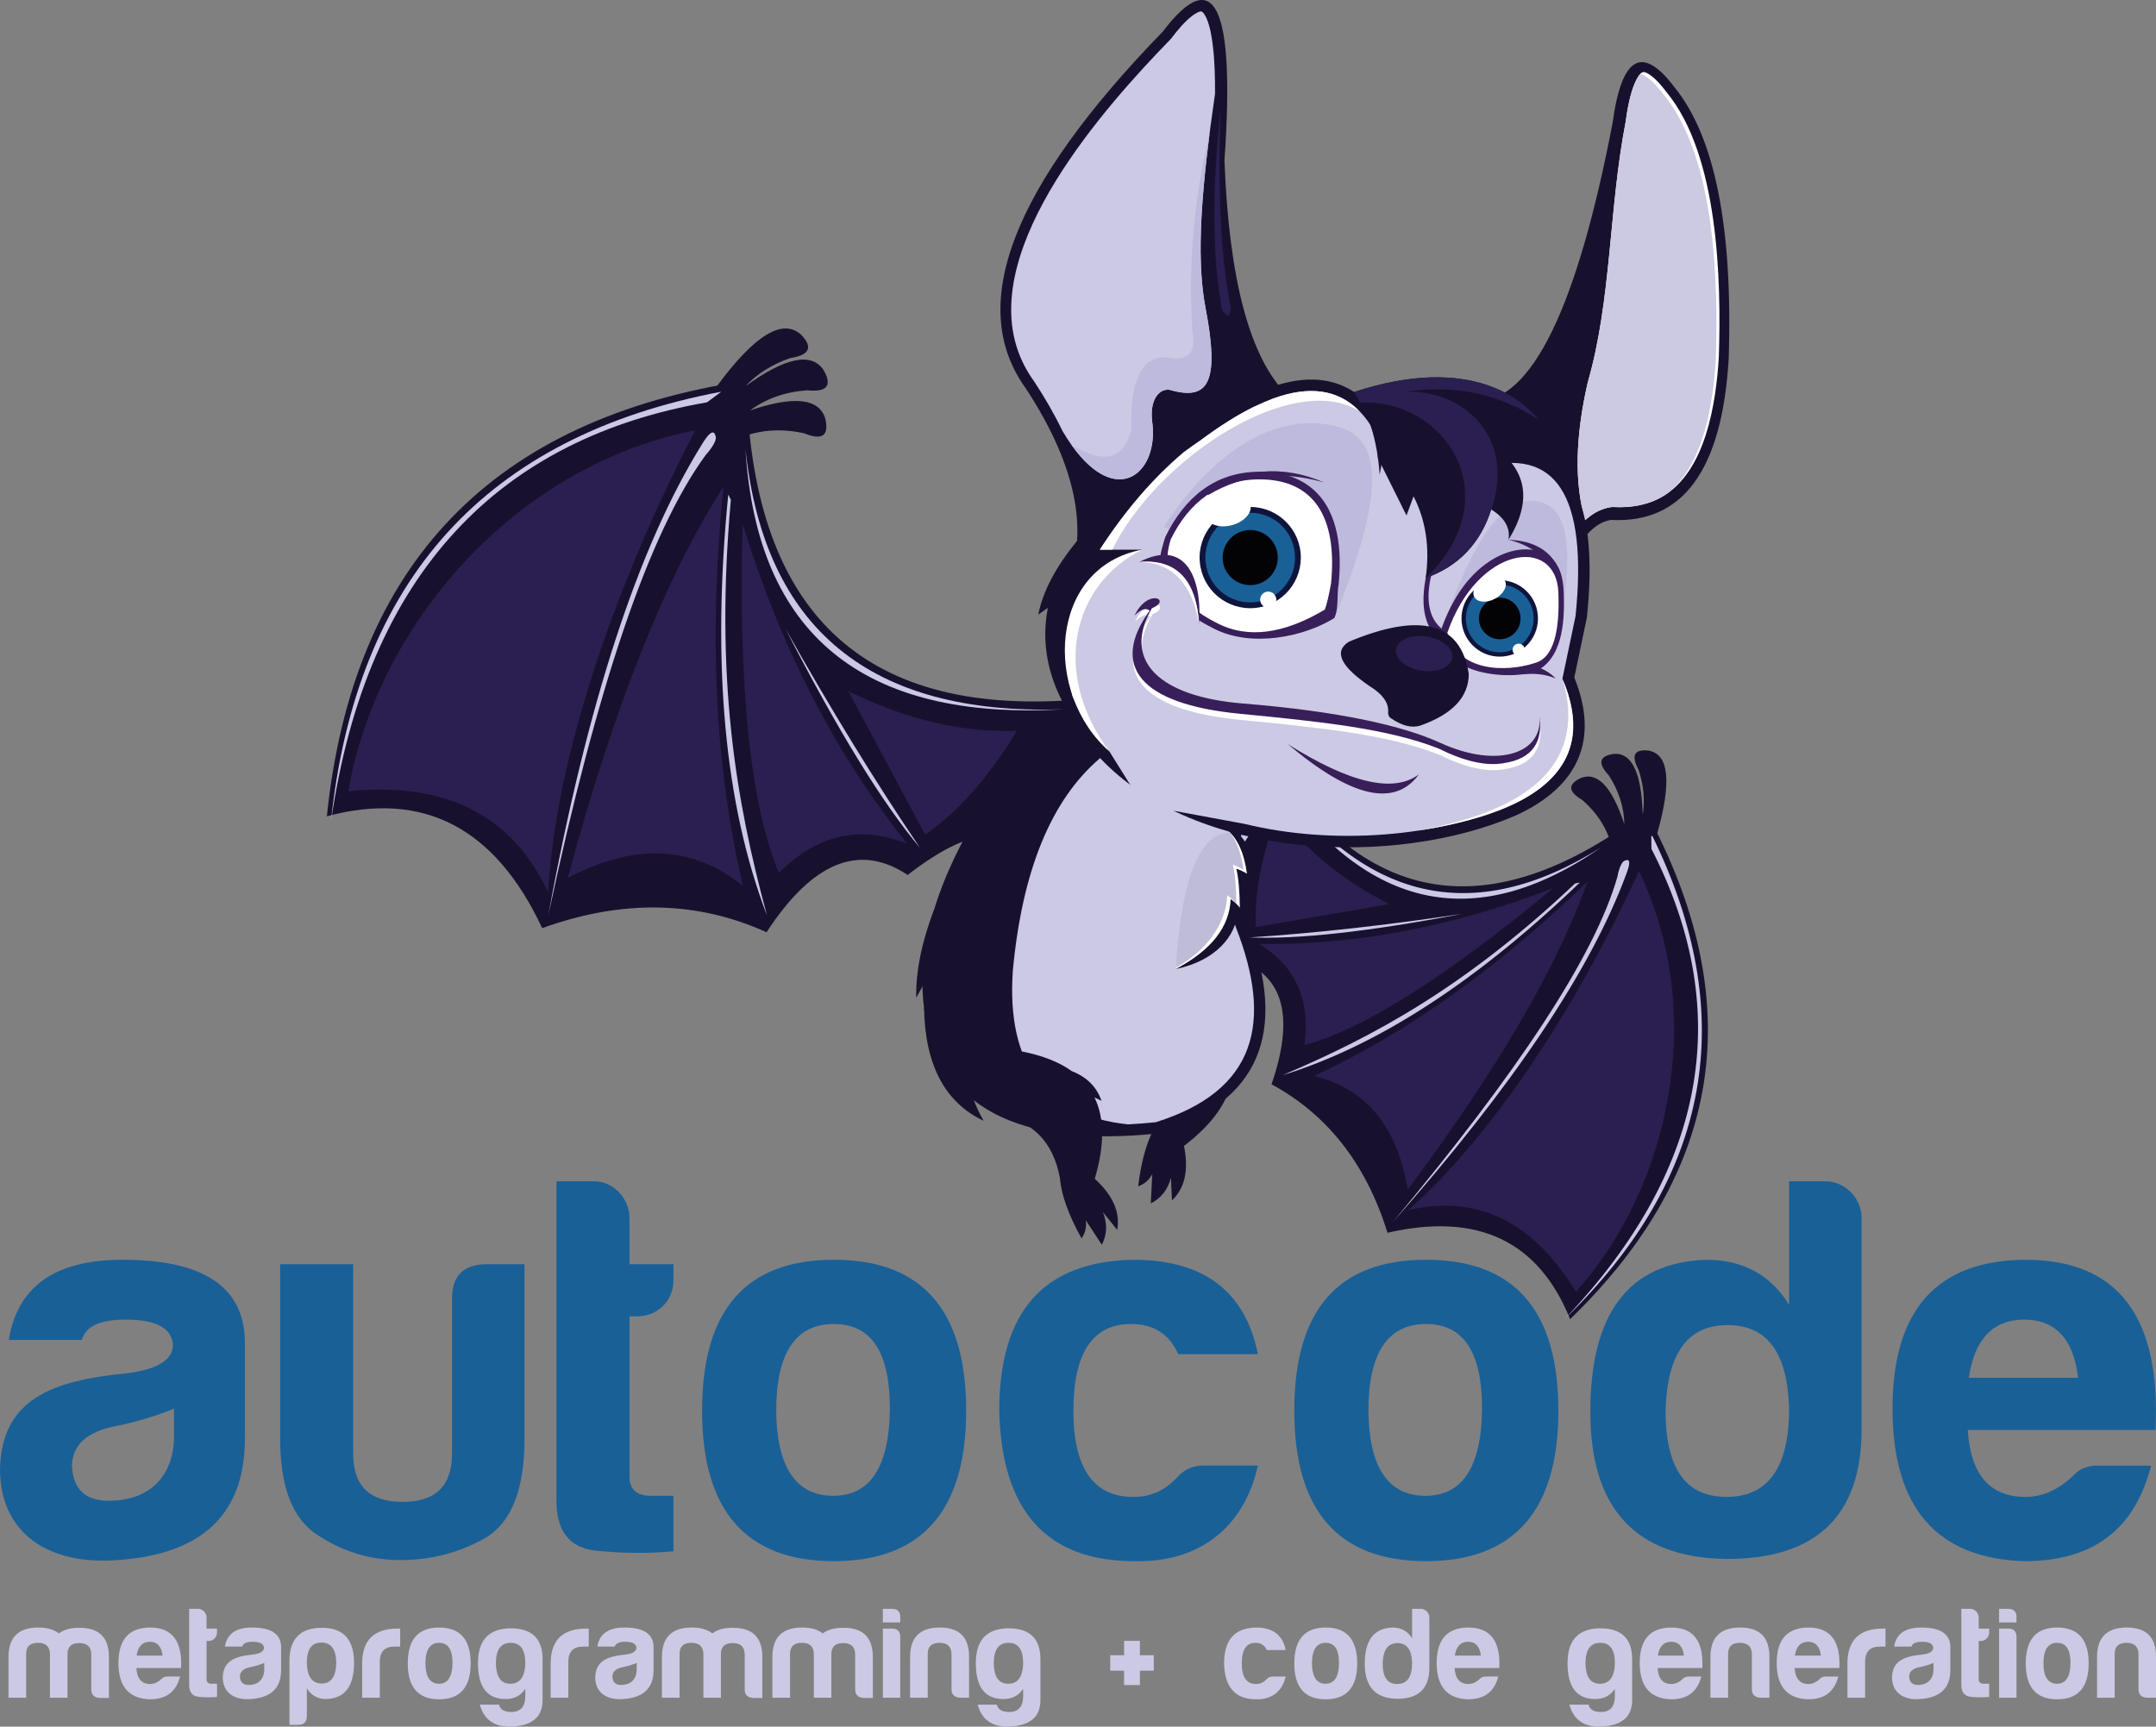 <?xml version="1.0" encoding="utf-8"?>
<!-- Generator: Adobe Illustrator 16.0.0, SVG Export Plug-In . SVG Version: 6.00 Build 0)  -->
<!DOCTYPE svg PUBLIC "-//W3C//DTD SVG 1.1//EN" "http://www.w3.org/Graphics/SVG/1.1/DTD/svg11.dtd">
<svg version="1.1" id="Layer_1" xmlns="http://www.w3.org/2000/svg" xmlns:xlink="http://www.w3.org/1999/xlink" x="0px" y="0px"
	 width="500px" height="400.514px" viewBox="0 0 500 400.514" enable-background="new 0 0 500 400.514" xml:space="preserve">
<rect x="0" y="0" width="500" height="400.514" fill="#808080" stroke="none"/>
<path fill="#18112E" d="M278.359,232.037c-10.41-1.123-14.892,1.654-13.446,8.326c5.888,5.883,6.962,12.729,3.227,20.538
	c-2.043,3.356-3.44,8.114-4.191,14.275c1.43-0.492,2.519-1.427,3.273-2.812c0,0-0.116,2.262-0.344,6.783
	c2.395-1.206,3.953-3.194,4.672-5.964c0,0,0.078,1.752,0.238,5.263c2.997-2.811,3.926-7.021,2.793-12.635
	C288.258,255.374,289.514,244.119,278.359,232.037"/>
<path fill="#196097" d="M18.975,310.812H2.039c2.039-12.475,10.822-18.59,26.355-18.59c18.589,0,28.015,6.115,28.399,18.59v22.916
	c0,18.602-11.208,26.878-29.416,28.149C11.204,363.151,0,355.633,0,340.738c0.384-16.173,12.095-20.493,29.161-22.157
	c7.258-0.888,10.949-3.051,10.949-6.741c-0.386-3.822-3.945-5.736-10.949-5.736C23.174,306.1,19.868,307.63,18.975,310.812z
	 M40.365,332.976v-6.243c-3.944,1.656-8.528,3.059-13.494,4.069c-6.75,1.28-10.188,4.459-10.188,9.429
	c0.378,5.352,3.185,7.89,8.529,7.89C34.637,348.12,40.365,342.521,40.365,332.976z"/>
<path fill="#196097" d="M121.635,333.728c0,11.591-2.926,19.233-8.913,22.938c-5.987,3.433-12.607,5.212-19.866,5.212
	c-7.001,0-13.246-1.919-19.101-5.734c-5.854-3.689-8.782-11.077-8.782-22.415v-40.482h16.932v43.929
	c0,7.521,3.82,11.202,11.462,11.202c7.642,0,11.462-3.682,11.462-11.202v-35.528c-0.13-5.604,2.546-8.4,8.147-8.4h8.659V333.728
	L121.635,333.728z"/>
<path fill="#196097" d="M147.772,305.342h-1.782v37.297c0,2.802,1.657,4.336,4.966,4.336h5.225v12.862
	c-5.48,0.518-11.463,0.518-17.829-0.123c-6.363-0.644-9.424-4.585-9.294-12.089v-73.608h8.782c4.458,0,8.15,4.076,8.15,8.529v10.701
	h10.193v3.694C156.184,301.773,152.487,305.342,147.772,305.342z"/>
<path fill="#196097" d="M224.069,327.243c0,23.179-10.318,34.887-30.69,34.887c-20.373,0-30.557-11.708-30.557-34.887
	c0-23.437,10.185-35.023,30.557-35.023C213.75,292.22,224.069,303.809,224.069,327.243z M180.009,327.243
	c0.13,13.123,4.59,19.731,13.248,19.731c8.658,0,12.987-6.877,13.117-20.245c0-13.118-4.331-19.609-12.992-19.609
	C184.467,307.121,180.009,313.87,180.009,327.243z"/>
<path fill="#196097" d="M263.062,362.133c-20.372,0-30.81-11.71-31.324-34.888c0-23.049,10.318-34.635,31.074-35.023
	c16.3,0,25.973,7.259,28.909,21.905h-18.464c-2.044-4.589-5.611-7.006-10.962-7.006c-8.906,0-13.365,6.749-13.365,20.124
	c0,13.371,4.709,20.12,14.132,19.982c3.953,0,7.382-1.646,10.195-4.829c1.647-1.66,3.565-2.431,5.733-2.431h12.73
	C288.663,353.728,278.73,362.512,263.062,362.133z"/>
<path fill="#196097" d="M361.406,327.243c0,23.179-10.316,34.887-30.691,34.887s-30.557-11.708-30.557-34.887
	c0-23.437,10.182-35.023,30.557-35.023C351.09,292.222,361.406,303.809,361.406,327.243z M317.351,327.243
	c0.121,13.123,4.583,19.731,13.242,19.731c8.656,0,12.992-6.877,13.113-20.245c0-13.118-4.331-19.609-12.991-19.609
	C321.809,307.121,317.351,313.87,317.351,327.243z"/>
<path fill="#196097" d="M431.729,282.545v48.903c0,20.237-10.57,30.291-31.581,30.166c-20.88-0.371-31.333-11.715-31.333-34.119
	c0-22.928,8.918-34.636,26.875-35.277c8.398,0,14.902,3.441,19.228,10.445v-28.647h8.405
	C427.91,274.016,431.729,277.961,431.729,282.545z M386.269,326.732c-0.125,13.632,4.457,20.495,14.133,20.495
	c9.683,0,14.517-6.863,14.517-20.495c-0.376-12.986-5.092-19.357-14.258-19.357C391.48,307.375,386.777,313.743,386.269,326.732z"/>
<path fill="#196097" d="M469.452,362.133c-20.363-0.638-30.555-12.481-30.555-35.4c0-22.924,10.312-34.382,30.825-34.511
	c21.381,0,31.44,13.121,30.17,39.474H456.35c0.63,10.317,5.092,15.532,13.376,15.532c3.94,0,7.629-1.646,10.954-4.829
	c1.522-1.66,3.429-2.431,5.717-2.431h12.485C495.186,354.233,486.022,362.133,469.452,362.133z M456.597,319.601h25.34
	c-1.017-8.911-5.227-13.501-12.484-13.501S457.873,310.689,456.597,319.601z"/>
<path fill="#18112E" d="M295.733,177.606c-8.262,4.559-15.429,13.598-21.512,27.118c8.657-4.169,12.956,1.803,12.898,17.918
	c10.575,3.625,13.16,13.249,7.758,28.871c12.996,7.041,21.96,18.521,26.902,34.443c20.902-4.795,35.019,1.882,42.348,20.042
	c35.598-34.494,41.454-73.775,17.563-117.832C346.8,214.508,318.147,210.986,295.733,177.606"/>
<path fill="#18112E" d="M246.276,162.536c1.818,11.125-1.357,24.414-9.528,39.877c-2.474-11.218-11.226-11.039-26.257,0.547
	c-11.18-7.465-22.086-3.038-32.717,13.286c-16.156-7.328-33.501-7.642-52.033-0.951c-10.908-23.325-27.553-31.975-49.938-25.95
	c6.051-58.555,38.484-92.239,97.291-101.045C174.148,140.355,198.544,165.099,246.276,162.536"/>
<path fill="#18112E" d="M166.24,89.605c1.409,4.541,2.113,6.814,2.113,6.814c0.26-0.583,0.541-1.147,0.834-1.699l0.09,2.225
	c-0.258,0.103-0.52,0.207-0.784,0.32c-1.147,4.615-1.721,6.924-1.721,6.924c5.841-4.039,12.4-5.266,19.682-3.695
	c4.208,1.727,5.856,0.609,4.949-3.357c-1.416-4.752-7.229-5.401-17.432-1.947c3.719-2.738,8.142-4.293,13.27-4.66
	c4.523,0.48,5.793-1.057,3.808-4.607c-2.787-4.309-8.855-3.08-18.207,3.682c2.734-2.908,6.212-5.09,10.432-6.545
	c4.497-0.699,5.326-2.509,2.495-5.432C181.484,73.746,174.973,77.736,166.24,89.605"/>
<path fill="#18112E" d="M246.276,162.536c29.379,8.844,47.875,16.738,55.492,23.676c-12.051,7.963-16.261,17.319-12.633,28.065
	c9.81,25.174,2.953,41.39-20.578,48.646c-32.747,3.385-50.831-6.286-54.254-29C211.723,213.972,222.383,190.177,246.276,162.536"/>
<path fill="#18112E" d="M246.632,137.585c34.492-30.742,51.739-46.116,51.739-46.116c-8.546-8.604-13.356-26.684-14.405-54.24
	c2.506-35.801-2.252-45.784-14.268-29.936c-35.047,36.057-45.649,63.652-31.808,82.792
	C250.01,108.599,252.926,124.431,246.632,137.585"/>
<path fill="#18112E" d="M342.434,93.126c-14.786,24.414-7.184,36.029,22.804,34.846c2.597-4.504,5.399-6.958,8.418-7.368
	c16.618,0.857,25.699-11.576,27.243-37.303c1.002-30.568-3.208-51.616-12.626-63.14c-7.426-9.799-12.183-7.071-14.266,8.185
	C365.749,71.435,355.222,93.029,342.434,93.126"/>
<path fill="#CCC9E4" d="M250.033,166.451c10.486,3.232,21.067,6.792,31.108,11.077c3.925,1.672,7.851,3.499,11.562,5.606
	c1.559,0.886,3.164,1.865,4.668,2.945c-5.688,4.322-10.531,9.951-11.816,17.184c-0.71,4.019-0.226,8.021,1.07,11.866l0.02,0.059
	l0.023,0.052c8.504,21.83,4.773,37.749-18.645,45.073c-2.074,0.21-4.262,0.384-6.511,0.495
	c-19.204-2.107-28.081-13.952-26.633-35.539c2.149-23.299,8.902-39.772,20.253-49.417
	C253.394,172.555,251.7,169.433,250.033,166.451"/>
<path fill="#18112E" d="M249.783,125.485c-0.544,7.562-0.816,11.346-0.816,11.346s-2.727,1.906-8.186,5.727
	C241.869,137.138,244.87,131.447,249.783,125.485"/>
<path fill="#2B1F51" d="M326.632,280.694c15.969-3.687,28.91,2.622,38.824,18.935c21.777-24.124,30.531-64.665,14.633-97.523
	C368.961,226.533,349.605,260.273,326.632,280.694"/>
<path fill="#2B1F51" d="M304.714,249.598c12.071,2.881,19.325,11.655,21.762,26.312c20.731-27.71,34.618-51.511,41.664-71.397
	C347.324,224.629,326.183,239.655,304.714,249.598"/>
<path fill="#2B1F51" d="M302.521,242.428c1.425-10.531-2.084-18.352-10.525-23.465c22.23,0.326,44.96-3.982,68.187-12.934
	C335.433,226.578,316.211,238.709,302.521,242.428"/>
<path fill="#2B1F51" d="M296.409,188.233c-3.809,9.944-5.528,18.878-5.152,26.806c20.599-3.545,30.899-5.324,30.899-5.324
	C310.874,203.981,302.297,196.817,296.409,188.233"/>
<path fill="#2B1F51" d="M127.089,206.917c-8.315-17.83-23.75-25.627-46.306-23.386c6.527-37.987,38.006-75.332,80.452-83.725
	C146.579,127.88,129.27,170.446,127.089,206.917"/>
<path fill="#CCC9E4" d="M371.328,196.552c-29.696,20.545-55.379,14.516-77.049-18.089
	C315.87,209.238,341.55,215.267,371.328,196.552"/>
<path fill="#2B1F51" d="M172.316,205.511c-11.587-9.417-25.136-10.043-40.644-1.872c10.656-39.55,22.689-69.797,36.108-90.743
	C164.296,147.105,165.807,177.976,172.316,205.511"/>
<path fill="#2B1F51" d="M180.645,202.474c8.798-8.891,18.7-11.154,29.702-6.783c-16.682-20.921-29.389-45.634-38.122-74.136
	C171.232,159.811,174.039,186.785,180.645,202.474"/>
<path fill="#2B1F51" d="M235.838,169.5c-6.494,10.734-13.588,18.766-21.282,24.086c-11.85-22.139-17.773-33.208-17.773-33.208
	C210.455,167.006,223.473,170.044,235.838,169.5"/>
<path fill="#CCC9E4" d="M362.729,306.107c34.206-33.148,40.944-70.722,20.212-112.71l0.047,3.513
	C401.525,233.062,397.128,270.042,362.729,306.107"/>
<path fill="#CCC9E4" d="M377.116,202.845c1.641-4.239-0.034-3.283-0.28-3.21c-1.172,0.325-1.747,3.769-1.747,3.769
	c-5.277,18.455-23.175,45.383-52.043,80.036C350.843,251.979,368.87,225.114,377.116,202.845"/>
<path fill="#CCC9E4" d="M365.273,204.936c-25.329,23.899-46.47,35.409-67.83,44.462c21.951-6.76,44.931-21.652,68.938-44.688
	C365.644,204.86,365.273,204.936,365.273,204.936"/>
<path fill="#CCC9E4" d="M339.085,211.983c-17.618,2.648-34.035,4.469-49.245,5.464C301.011,217.927,317.425,216.106,339.085,211.983
	"/>
<path fill="#CCC9E4" d="M76.727,190.761c5.819-56.28,36.004-89.574,90.548-99.9l-3.318,2.467
	C116.489,101.566,85.133,132.22,76.727,190.761"/>
<path fill="#CCC9E4" d="M162.729,103.165c2.758-4.599,3.094-2.31,3.209-2.031c0.563,1.347-2.239,4.361-2.239,4.361
	c-13.374,18.221-25.386,54.531-36.538,106.8C136.117,163.331,147.973,126.953,162.729,103.165"/>
<path fill="#CCC9E4" d="M169.497,115.932c-3.704,41.205,1.098,69.554,8.359,96.364c-9.842-25.727-12.832-58.254-8.966-97.582
	C169.295,115.525,169.497,115.932,169.497,115.932"/>
<path fill="#CCC9E4" d="M172.883,104.173c2.648,42.955,27.204,63.078,73.666,60.359
	C201.856,166.015,177.301,145.895,172.883,104.173"/>
<path fill="#CCC9E4" d="M182.19,145.892c10.496,18.656,20.883,35.578,31.16,50.764C204.675,186.373,194.289,169.452,182.19,145.892"
	/>
<path fill="#FFFFFF" d="M376.964,28.488l0.012-0.066l0.016-0.07c0.398-2.932,1.012-6.502,2.207-9.227
	c0.262-0.587,1.078-2.244,1.813-2.402c0.475-0.1,1.288,0.403,1.64,0.648c1.441,1.001,2.809,2.649,3.862,4.042l0.032,0.037
	l0.031,0.037c11.969,14.648,12.622,43.445,12.036,61.348c-0.642,10.583-2.974,26.626-13.256,32.457
	c-3.433,1.947-7.304,2.522-11.202,2.321l-0.249-0.011l-0.242,0.033c-4.249,0.572-7.368,3.908-9.591,7.393
	c-7.508,0.201-20.792-0.251-24.715-7.112c-1.565-2.742-1.484-6.24-0.605-9.811c6.059,4.78,15.676,8.974,28.848,12.584
	c-2.487-8.668-2.288-19.32,0.613-31.957C373.736,69.568,373.078,48.767,376.964,28.488"/>
<path fill="#CCC9E2" d="M363.697,125.026c-7.564,0.176-20.487-0.372-24.346-7.123c-1.435-2.506-1.489-5.643-0.816-8.891
	c6.085,4.622,15.537,8.686,28.351,12.197c-0.073-0.259-0.146-0.521-0.215-0.785c0.285,0.079,0.562,0.157,0.849,0.234
	C366.034,121.88,364.769,123.424,363.697,125.026 M376.964,28.488l0.012-0.066l0.016-0.07c0.398-2.932,1.012-6.502,2.207-9.227
	c0.177-0.4,0.609-1.287,1.101-1.869l0.009-0.002c0.469-0.103,1.289,0.398,1.637,0.644c1.445,1,2.812,2.651,3.866,4.042l0.028,0.039
	l0.035,0.041c11.969,14.648,12.622,43.442,12.036,61.344c-0.599,9.822-2.645,24.346-11.153,31.041
	c-0.453,0.316-0.914,0.613-1.395,0.883c-3.433,1.947-7.301,2.522-11.202,2.32l-0.251-0.011l-0.242,0.033
	c-2.005,0.269-3.755,1.152-5.281,2.377c-0.273,0.193-0.539,0.392-0.801,0.608c-2.468-8.655-2.257-19.282,0.629-31.886
	C373.736,69.568,373.078,48.767,376.964,28.488z"/>
<path fill="#18112E" d="M319.395,96.205c-2.051-2.874-4.652-5.247-7.943-6.682c-5.01-2.188-10.459-1.711-15.554-0.101
	c-6.696,2.116-13.23,6.258-18.836,10.418c-20.02,13.824-44.177,36.256-30.79,62.695c2.177,4.93,5.164,9.395,8.857,13.319
	c22.234,23.626,68.237,25.536,96.565,13.236l0.032-0.013l0.03-0.016c14.22-6.604,19.223-17.439,13.343-31.898
	c0.957-4.564,1.915-9.13,2.868-13.698l0.035-0.132l0.017-0.139c1.093-10.679,2.022-29.523-8.646-36.154
	c-4.762-2.955-10.547-2.693-15.797-1.354C336.374,101.302,327.838,97.185,319.395,96.205"/>
<path fill="#CCC9E4" d="M248.675,161.4c2.133,4.857,5.039,9.105,8.535,12.791v0.001c6.151,9.891,12.353,19.824,18.595,29.802
	c0,0-1.208-5.309-3.626-15.924c0,0,5.461,1.011,16.383,3.031v-0.003c21.012,5.14,45.204,2.888,62.078-4.436
	c13.483-6.269,17.383-16.011,11.699-29.234c0,0,1.011-4.834,3.044-14.5c2.875-28.008-4.532-39.469-22.216-34.378
	c-1.524,1.985-2.286,2.978-2.286,2.978c0.238-1.24,0.662-2.439,1.268-3.602c-8.196-4.982-15.501-7.959-21.922-8.93
	c0.706,3.289,0.616,7-0.273,11.127c-0.246-3.938-0.93-7.738-2.048-11.398c-5.059-7.883-12.656-9.958-22.793-6.223
	c-1.517,0.598-3.017,1.25-4.491,1.951c-3.705,1.84-7.708,4.353-12.005,7.549c-1.398,0.963-2.754,1.93-4.07,2.89
	c-7.103,5.995-13.598,13.538-19.484,22.62c0,0,3.278,0,9.823,0C250.405,131.566,245.004,142.865,248.675,161.4"/>
<path fill="#18112E" d="M384.297,193.444c-3.708,1.415-5.567,2.119-5.567,2.119c0.257-0.474,0.485-0.957,0.703-1.44l-1.512,1.093
	c0.054,0.23,0.122,0.46,0.185,0.697c-2.465,3.167-3.703,4.754-3.703,4.754c-0.29-6.022-2.789-11.063-7.502-15.135
	c-3.268-1.925-3.362-3.615-0.287-5.064c3.855-1.517,7.214,2.045,10.088,10.691c-0.07-3.917-1.28-7.697-3.62-11.326
	c-2.61-2.792-2.229-4.442,1.118-4.955c4.25-0.367,6.506,4.344,6.764,14.136c0.541-3.348,0.224-6.816-0.948-10.405
	c-1.805-3.381-1.035-4.882,2.325-4.497C387.065,174.966,387.718,181.412,384.297,193.444"/>
<path fill="#18112E" d="M237.055,243.913c-9.074,5.221-11.06,10.107-5.958,14.645c8.222,1.289,13.126,6.188,14.708,14.697
	c0.32,3.914,1.995,8.585,5.019,14.003c0.863-1.239,1.191-2.639,0.987-4.201c0,0,1.239,1.895,3.717,5.688
	c1.223-2.386,1.308-4.914,0.258-7.576c0,0,1.097,1.369,3.293,4.111c0.766-4.038-0.961-7.988-5.191-11.854
	c2.307-7.755,2.291-14.043-0.059-18.857l1.623,0.778c-1.101-3.211-3.394-5.506-6.88-6.883l0,0
	C245.644,246.368,241.806,244.85,237.055,243.913"/>
<path fill="#18112E" d="M224.877,238.139c-4.326-6.833-7.853-8.236-10.579-4.212c0.254,13.148,4.862,21.837,13.817,26.058
	C224.096,252.991,223.017,245.709,224.877,238.139 M217.161,223.011c-0.318-8.133-0.477-12.202-0.477-12.202
	c-2.916,7.62-4.315,14.49-4.202,20.621C215.601,225.818,217.161,223.011,217.161,223.011z"/>
<path fill="#BEBCD7" d="M272.633,224.793c1.432-22.251,6.041-32.756,13.815-31.518c1.711,1.35,2.981,4.626,3.805,9.848
	c-1.695-0.396-2.542-0.593-2.542-0.593c0.777,3.837,0.839,6.816,0.21,8.938c-1.258-0.882-1.886-1.329-1.886-1.329
	C285.217,217.179,280.753,222.066,272.633,224.793"/>
<path fill="#FFFFFF" d="M272.633,224.793l0.022-0.291c7.669-4.267,11.702-10.624,11.949-16.867c0.996,0.776,1.706,1.45,2.125,2.017
	c-0.05-4.036-0.322-7.057-0.824-9.069c1.043,0.37,1.868,0.768,2.474,1.186c-0.478-3.645-1.497-6.507-3.066-8.586
	c0.374,0.001,0.749,0.035,1.136,0.096c1.711,1.349,2.981,4.63,3.805,9.848c-1.695-0.397-2.542-0.594-2.542-0.594
	c0.777,3.837,0.839,6.816,0.21,8.939c-1.258-0.884-1.886-1.331-1.886-1.331c-0.34,2.953-1.325,5.527-2.949,7.715
	C280.862,220.41,277.363,223.655,272.633,224.793"/>
<path fill="#18112E" d="M284.3,192.21c2.535,0.181,3.708,0.789,3.516,1.812c2.539,2.995,3.641,7.012,3.304,12.055
	c-1.197-1.31-1.792-1.965-1.792-1.965c0.575,3.015,0.324,6.135-0.746,9.355c-1.027-1.278-1.539-1.918-1.539-1.918
	c-0.422,5.462-4.972,11.294-14.414,13.243c8.266-4.348,12.524-9.764,12.777-16.246c1.002,0.771,1.707,1.446,2.129,2.017
	c-0.051-4.038-0.328-7.06-0.828-9.069c1.044,0.369,1.867,0.767,2.474,1.182C288.542,197.772,286.916,194.287,284.3,192.21"/>
<path fill="#CCC9E4" d="M246.405,99.987c-1.895-3.953-4.115-7.755-6.471-11.355l-0.034-0.049l-0.035-0.05
	c-1.628-2.252-2.935-4.697-3.845-7.328c-8.414-24.315,20.226-56.444,35.401-72.061l0.114-0.117l0.102-0.129
	c1.378-1.816,3.159-4,5.023-5.355c0.354-0.26,1.495-1.014,1.987-0.875c0.457,0.123,0.988,1.198,1.153,1.564
	c0.84,1.893,1.237,4.4,1.48,6.444c0.433,3.627,0.518,7.375,0.503,11.029c-2.995,20.794-4.558,37.496-2.211,49.71
	c3.28,17.069,0.751,21.416-7.715,19.176c-2.336-0.902-5.294,1.281-4.68,7.016C269.059,110.16,257.933,119.455,246.405,99.987
	L246.405,99.987z"/>
<path fill="#BEBADD" d="M280.534,30.843c-2.125,16.598-2.956,30.203-0.961,40.576c3.28,17.068,0.751,21.416-7.715,19.175
	c-2.336-0.901-5.294,1.282-4.68,7.016c1.773,11.783-7.945,20.699-18.678,5.609c7.572,4.553,12.204,3.344,13.883-3.621
	c-0.372-11.391,2.358-16.965,8.189-16.722c4.918,1.044,6.902-0.983,5.958-6.081C275.522,61.417,276.854,46.099,280.534,30.843z"/>
<path fill="#FFFFFF" d="M315.257,95.367c-4.929-5.047-11.647-6.004-20.152-2.869c-1.516,0.598-3.016,1.25-4.492,1.951
	c-3.702,1.84-7.707,4.356-12.003,7.549c-1.4,0.962-2.755,1.93-4.071,2.89c-7.102,5.995-13.598,13.537-19.483,22.619h2.887
	C268.355,106.279,299.801,85.808,315.257,95.367"/>
<path fill="#FFFFFF" d="M264.878,127.507c-16.229,8.064-21.153,28.631-7.578,46.83C241.862,160.845,243.135,131.56,264.878,127.507"
	/>
<path fill="#BEBADD" d="M362.702,139.809c-17.823,1.304-26.738,1.958-26.738,1.958c6.712-18.345,12.984-25.785,19.23-25.578
	C362.429,116.423,364.883,123.202,362.702,139.809"/>
<path fill="#BEBADD" d="M309.461,143.356c-24.821-14.916-39.571-21.178-39.571-21.178c12.724-19.333,27.457-26.73,40.571-23.142
	C320.987,101.916,320.901,115.541,309.461,143.356"/>
<path fill="#FFFFFF" d="M287.658,166.986c-23.482-2.281-30.08-11.23-20.933-23.943l-0.004,0.003
	c-0.891-0.691-2.054-0.311-3.499,1.15c3.108-6.51,8.73-3.602,4.031-1.698c-7.013,12.025,1.499,20.52,21.106,22.102
	c22.468,1.814,37.197,5.206,45.669,9.088c13.979,6.403,24.595,2.082,22.965-6.808c1.197,6.703-1.526,10.554-8.179,11.563
	c-4.044,0.712-9.066-0.416-15.085-3.39C322.052,170.414,306.374,168.804,287.658,166.986"/>
<path fill="#381F59" d="M287.55,165.57c-23.484-2.281-30.082-11.23-20.933-23.943v0.003c-0.896-0.691-2.06-0.311-3.5,1.15
	c3.104-6.51,8.726-3.602,4.027-1.697c-7.012,12.025,1.504,20.52,21.105,22.104c22.469,1.814,37.202,5.205,45.675,9.086
	c13.973,6.404,24.591,2.082,22.961-6.807c1.2,6.703-1.526,10.556-8.18,11.565c-4.043,0.717-9.069-0.416-15.081-3.393
	C321.937,168.998,306.261,167.388,287.55,165.57"/>
<path fill="#381F59" d="M329.058,179.623c-5.602,7.715-15.735,5.377-30.402-7.016C313.089,181.683,323.223,184.023,329.058,179.623"
	/>
<path fill="#381F59" d="M281.546,145.841c8.922,4.506,20.853,1.717,27.38-2.164l0.535-0.321l0.218-0.586
	c0.719-1.951,0.379-5.062,0.742-7.105l0.012-0.066l0.008-0.069c0.738-7.451,0.185-16.586-5.816-21.926
	c-3.511-3.125-8.062-4.201-12.664-4.176c-10.27,0.045-17.27,6.066-21.676,15.047l-0.059,0.125l-0.039,0.129
	c-0.933,3.02-1.758,5.838-0.897,8.906C270.925,139.524,276.348,143.212,281.546,145.841"/>
<path fill="#FFFFFF" d="M282.375,144.613c-9.72-4.91-13.418-11.266-10.868-19.502c4.177-8.516,10.966-13.875,20.457-13.916
	c12.699-0.061,18.251,8.707,16.715,24.161c-0.495,2.785-0.973,4.798-1.433,6.045C297.527,147.189,289.304,148.114,282.375,144.613"
	/>
<path fill="#0F143C" d="M288.893,117.646c-6.455,0.578-11.222,6.284-10.644,12.736c0.575,6.459,6.277,11.225,12.734,10.649
	c6.458-0.577,11.224-6.28,10.645-12.737C301.056,121.84,295.354,117.069,288.893,117.646"/>
<path fill="#196097" d="M289.015,118.98c-5.718,0.515-9.941,5.562-9.434,11.287c0.513,5.716,5.562,9.941,11.285,9.43
	c5.719-0.51,9.941-5.562,9.43-11.282C299.785,122.692,294.732,118.47,289.015,118.98"/>
<path fill="#FFFFFF" d="M293.948,137.233c-1.031,0.096-1.789,1-1.695,2.033c0.091,1.03,1,1.789,2.031,1.698
	c1.028-0.092,1.79-1,1.694-2.03C295.886,137.902,294.976,137.142,293.948,137.233"/>
<path fill="#FFFFFF" d="M283.917,115.116c-2.832,0.789-4.711,2.924-4.195,4.771c0.515,1.846,3.228,2.707,6.06,1.914
	c2.827-0.787,4.707-2.924,4.19-4.77C289.46,115.183,286.745,114.328,283.917,115.116"/>
<path fill="#381F59" d="M280.284,114.781c-1.612-0.234-2.421-0.351-2.421-0.351c9.912-5.845,19.629-6.692,29.145-2.536
	C297.101,109.097,288.194,110.056,280.284,114.781"/>
<path fill="#030204" d="M289.371,122.974c-3.516,0.314-6.109,3.418-5.794,6.932c0.312,3.518,3.423,6.113,6.934,5.795
	c3.515-0.314,6.112-3.418,5.794-6.932C295.992,125.255,292.887,122.662,289.371,122.974"/>
<path fill="#CCC9E4" d="M264.215,130.357c5.538,8.556,10.162,13.39,13.882,14.498C278.155,134.298,273.526,129.466,264.215,130.357"
	/>
<path fill="#381F59" d="M264.215,130.357c10.578-5.424,14.601,3.36,13.882,14.498C277.511,134.525,272.883,129.691,264.215,130.357"
	/>
<path fill="#FFFFFF" d="M264.215,130.357c8.542-0.78,13.168,4.054,13.882,14.498C276.456,135.294,271.828,130.462,264.215,130.357"
	/>
<path fill="#381F59" d="M333.75,123.884c-1.462-8.458-4.734-12.75-9.821-12.862c6.203-2.061,9.983,2.266,11.341,12.981
	c-5.641,12.419-5.273,20.121,1.104,23.105c-2.926-0.592-4.418-0.895-4.464-0.906C329.023,141.675,329.632,134.234,333.75,123.884"/>
<path fill="#381F59" d="M356.827,155.373c5.938-3.433,6.039-12.542,5.812-18.023c-0.133-3.374-0.847-6.667-3.796-8.532
	c-4.137-2.607-9.427-1.187-13.249,1.282c-5.646,3.635-9.282,9.867-11.432,16.1l-0.112,0.318l0.015,0.335
	C334.531,157.427,352.559,157.841,356.827,155.373"/>
<path fill="#FFFFFF" d="M335.655,146.784c6.974-20.199,25.2-22.533,25.751-9.392c0.373,9.619-1.345,15.051-5.141,16.305
	C348.932,156.161,338.022,155.683,335.655,146.784"/>
<path fill="#381F59" d="M360.062,131.72c0.617-0.533,0.927-0.797,0.927-0.797c-2.139-3.631-5.855-5.536-11.149-5.707
	C353.987,126.183,357.394,128.349,360.062,131.72"/>
<path fill="#0F143C" d="M347.809,134.583c-4.896,0-8.873,3.967-8.873,8.867c0,4.896,3.975,8.865,8.873,8.865
	c4.896,0,8.866-3.967,8.866-8.865C356.675,138.552,352.705,134.583,347.809,134.583"/>
<path fill="#196097" d="M347.809,135.593c-4.336,0-7.856,3.515-7.856,7.855c0,4.338,3.521,7.854,7.856,7.854
	s7.854-3.516,7.854-7.854C355.663,139.111,352.145,135.593,347.809,135.593"/>
<path fill="#030204" d="M347.809,138.623c-2.669,0-4.824,2.163-4.824,4.828s2.155,4.827,4.824,4.827
	c2.663,0,4.824-2.163,4.824-4.827C352.633,140.783,350.472,138.623,347.809,138.623"/>
<path fill="#FFFFFF" d="M352.207,149.304c-0.786,0-1.42,0.634-1.42,1.413c0,0.785,0.634,1.415,1.42,1.415
	c0.781,0,1.409-0.63,1.409-1.415C353.616,149.938,352.983,149.304,352.207,149.304"/>
<path fill="#FFFFFF" d="M344.234,134.263c-1.962,1.031-3.012,2.909-2.341,4.19c0.673,1.28,2.813,1.484,4.777,0.45
	c1.965-1.031,3.017-2.903,2.341-4.187C348.339,133.437,346.202,133.229,344.234,134.263"/>
<path fill="#381F59" d="M353.39,154.468c-0.233,1.307-0.352,1.959-0.352,1.959c2.96-0.317,5.551,0.008,7.765,0.967
	C358.717,155.261,356.249,154.284,353.39,154.468"/>
<path fill="#18112E" d="M329.383,168.312c7.483-2.638,11.23-6.641,11.244-12.007c-1.877-11.911-11.151-14.391-27.815-7.448
	c-3.562,2.264-1.941,5.708,4.866,10.337c2.899,1.787,4.321,3.726,4.256,5.808v0.002c-0.004,0.081-0.008,0.164-0.018,0.246
	c-0.007,0.568,0.177,1,0.556,1.287l0,0C325.078,168.353,327.383,168.945,329.383,168.312"/>
<path fill="#18112E" d="M329.011,167.126c6.713-2.369,10.078-5.957,10.091-10.77c-1.688-10.684-10.004-12.912-24.954-6.681
	c-3.198,2.031-1.742,5.121,4.368,9.271c2.597,1.604,3.87,3.342,3.815,5.207v0.006c-0.005,0.07-0.007,0.143-0.021,0.217
	c-0.006,0.512,0.161,0.896,0.502,1.154l0,0C325.151,167.164,327.217,167.693,329.011,167.126"/>
<path fill="#2B1F51" d="M330.272,147.585c3.61,0.35,6.535,2.436,6.535,4.661c0,2.22-2.925,3.74-6.535,3.392
	c-3.609-0.349-6.539-2.436-6.539-4.662C323.737,148.757,326.663,147.234,330.272,147.585"/>
<path fill="#18112E" d="M319.558,106.261c-0.108-6.707-5.527-15.336-5.527-15.336c27.277-8.956,39.349,2.093,42.789,6.438
	c-3.816-0.535-6.839-0.438-9.066,0.221c3.62,1.541,6.219,3.882,7.781,7.028c-2.777-1.062-5.894-1.476-9.34-1.239
	c7.98,5.542,9.195,12.825,3.641,21.845c0.461-2.752-0.875-5.1-4.003-7.041c-2.595,7.964-7.665,13.267-15.205,15.904
	c0.994-7.022,0.057-13.333-2.808-18.948c-1.091,2.963-1.637,4.448-1.637,4.448C321.769,110.699,319.558,106.261,319.558,106.261"/>
<path fill="#2B1F51" d="M345.832,118.178c6.968-20.024-12.17-33.079-30.403-24.79c19.996-0.949,34.708,22.12,15.198,40.691
	C338.312,131.29,343.382,125.988,345.832,118.178"/>
<path fill="#2B1F51" d="M315.429,93.39c-0.798-1.516-1.396-2.465-1.396-2.465c27.278-8.956,39.348,2.093,42.791,6.438
	C344.956,89.541,331.158,88.216,315.429,93.39L315.429,93.39z"/>
<path fill="#FFFFFF" d="M328.707,192.701c30.225-4.61,41.479-16.262,33.761-34.963C367.679,176.071,356.426,187.728,328.707,192.701
	"/>
<path fill="#2B1F51" d="M285.417,71.298c-0.108,2.297-0.773,2.493-1.988,0.584c-2.28-11.979-2.393-27.531-0.352-46.658
	C282.365,44.851,283.144,60.207,285.417,71.298"/>
<g>
	<path fill="#CCC9E4" d="M6.064,383.562v10.25H1.971v-9.433c0-4.578,2.305-6.853,6.884-6.853c2.062,0,3.639,0.455,4.792,1.364
		c1.152-0.878,2.729-1.304,4.792-1.304c4.579,0,6.854,2.274,6.824,6.854v9.433h-2.093c-1.334-0.092-2.001-0.728-2.001-2.002v-8.249
		c-0.091-1.669-1.001-2.486-2.79-2.486c-1.79,0-2.699,0.817-2.729,2.486v10.189h-4.064v-10.25c-0.091-1.668-1.001-2.487-2.79-2.487
		C7.005,381.074,6.095,381.894,6.064,383.562z"/>
	<path fill="#CCC9E4" d="M34.748,394.176c-4.852-0.151-7.278-2.973-7.278-8.431c0-5.459,2.457-8.189,7.339-8.219
		c5.095,0,7.491,3.124,7.188,9.4H31.624c0.152,2.457,1.213,3.7,3.184,3.7c0.941,0,1.82-0.395,2.609-1.151
		c0.363-0.395,0.818-0.577,1.364-0.577h2.972C40.874,392.296,38.69,394.176,34.748,394.176z M31.685,384.046h6.035
		c-0.242-2.123-1.243-3.214-2.972-3.214C33.019,380.832,31.988,381.923,31.685,384.046z"/>
	<path fill="#CCC9E4" d="M48.33,380.65h-0.425v8.885c0,0.668,0.395,1.031,1.183,1.031h1.244v3.063
		c-1.304,0.121-2.729,0.121-4.246-0.03c-1.517-0.152-2.245-1.092-2.214-2.881v-17.529h2.092c1.062,0,1.941,0.97,1.941,2.031v2.549
		h2.426v0.879C50.332,379.801,49.452,380.65,48.33,380.65z"/>
	<path fill="#CCC9E4" d="M56.183,381.953h-4.033c0.485-2.971,2.578-4.427,6.277-4.427c4.428,0,6.672,1.456,6.764,4.427v5.46
		c0,4.427-2.669,6.398-7.006,6.702c-3.852,0.304-6.52-1.485-6.52-5.034c0.091-3.852,2.881-4.884,6.944-5.277
		c1.729-0.212,2.609-0.728,2.609-1.607c-0.091-0.909-0.94-1.364-2.609-1.364C57.184,380.832,56.395,381.194,56.183,381.953z
		 M61.278,387.23v-1.485c-0.94,0.394-2.032,0.728-3.215,0.97c-1.607,0.305-2.426,1.062-2.426,2.244
		c0.091,1.273,0.758,1.881,2.032,1.881C59.913,390.84,61.278,389.505,61.278,387.23z"/>
	<path fill="#CCC9E4" d="M71.16,398.088c0,1.334-0.667,2.001-2.002,2.001h-2.031v-15.346c0.212-4.79,2.699-7.156,7.521-7.156
		c4.973,0,7.46,2.699,7.46,8.098c0,5.458-2.123,8.278-6.398,8.431c-2.002,0-3.518-0.819-4.549-2.487V398.088z M74.587,390.506
		c2.184,0,3.305-1.547,3.396-4.64c0-3.245-1.152-4.852-3.457-4.852c-2.305,0-3.397,1.606-3.367,4.852
		C71.282,388.959,72.403,390.506,74.587,390.506z"/>
	<path fill="#CCC9E4" d="M83.985,385.532c0.121-5.187,2.88-7.763,8.248-7.763h0.577v4.184h-1.365c-2.244,0-3.366,1.185-3.366,3.518
		v8.341h-4.094V385.532z"/>
	<path fill="#CCC9E4" d="M109.154,385.866c0,5.52-2.457,8.31-7.309,8.31c-4.853,0-7.279-2.79-7.279-8.31
		c0-5.58,2.426-8.34,7.279-8.34C106.697,377.526,109.154,380.286,109.154,385.866z M98.661,385.866c0.031,3.124,1.092,4.7,3.154,4.7
		c2.063,0,3.094-1.637,3.124-4.821c0-3.124-1.031-4.671-3.093-4.671C99.723,381.074,98.661,382.682,98.661,385.866z"/>
	<path fill="#CCC9E4" d="M110.848,385.806c0-5.338,2.487-8.007,7.46-8.098c5.004-0.031,7.521,2.335,7.521,7.157v9.493
		c0,4.033-2.547,6.065-7.672,6.155c-3.64,0-5.945-1.697-6.885-5.095h4.458c0.273,1.152,1.213,1.698,2.881,1.698
		c2.123,0,3.214-1.244,3.214-3.73c0,0,0,0.03,0-1.637c-1.031,1.577-2.577,2.365-4.58,2.365
		C112.971,394.115,110.848,391.325,110.848,385.806z M121.826,385.928c0.031-3.246-1.091-4.854-3.396-4.854
		c-2.305,0-3.427,1.607-3.427,4.854c0.091,3.092,1.183,4.639,3.366,4.639C120.553,390.566,121.705,389.02,121.826,385.928z"/>
	<path fill="#CCC9E4" d="M127.706,385.532c0.122-5.187,2.881-7.763,8.249-7.763h0.576v4.184h-1.365
		c-2.244,0-3.366,1.185-3.366,3.518v8.341h-4.095V385.532z"/>
	<path fill="#CCC9E4" d="M142.564,381.953h-4.034c0.485-2.971,2.577-4.427,6.277-4.427c4.428,0,6.672,1.456,6.763,4.427v5.46
		c0,4.427-2.668,6.398-7.006,6.702c-3.851,0.304-6.52-1.485-6.52-5.034c0.091-3.852,2.881-4.884,6.945-5.277
		c1.729-0.212,2.608-0.728,2.608-1.607c-0.091-0.909-0.941-1.364-2.608-1.364C143.564,380.832,142.775,381.194,142.564,381.953z
		 M147.658,387.23v-1.485c-0.939,0.394-2.032,0.728-3.214,0.97c-1.608,0.305-2.426,1.062-2.426,2.244
		c0.091,1.273,0.757,1.881,2.031,1.881C146.294,390.84,147.658,389.505,147.658,387.23z"/>
	<path fill="#CCC9E4" d="M157.602,383.562v10.25h-4.095v-9.433c0-4.578,2.305-6.853,6.884-6.853c2.063,0,3.64,0.455,4.792,1.364
		c1.152-0.878,2.729-1.304,4.791-1.304c4.58,0,6.854,2.274,6.824,6.854v9.433h-2.092c-1.334-0.092-2.002-0.728-2.002-2.002v-8.249
		c-0.091-1.669-1-2.486-2.79-2.486s-2.699,0.817-2.729,2.486v10.189h-4.063v-10.25c-0.091-1.668-1.001-2.487-2.791-2.487
		S157.632,381.894,157.602,383.562z"/>
	<path fill="#CCC9E4" d="M183.222,383.562v10.25h-4.095v-9.433c0-4.578,2.306-6.853,6.885-6.853c2.062,0,3.639,0.455,4.792,1.364
		c1.152-0.878,2.729-1.304,4.792-1.304c4.58,0,6.854,2.274,6.824,6.854v9.433h-2.092c-1.334-0.092-2.002-0.728-2.002-2.002v-8.249
		c-0.091-1.669-1-2.486-2.79-2.486c-1.79,0-2.699,0.817-2.73,2.486v10.189h-4.063v-10.25c-0.091-1.668-1.001-2.487-2.79-2.487
		C184.162,381.074,183.252,381.894,183.222,383.562z"/>
	<path fill="#CCC9E4" d="M206.84,373.189c1.334,0,1.972,0.667,1.941,1.972v1.182h-4.033v-3.153H206.84z M206.84,377.77
		c1.304,0,1.941,0.636,1.941,1.94v14.102h-4.033V377.77H206.84z"/>
	<path fill="#CCC9E4" d="M222.669,393.812c-1.334-0.09-2.001-0.728-2.001-2.002v-8.248c-0.091-1.668-1.001-2.487-2.79-2.487
		s-2.699,0.819-2.729,2.487v10.25h-4.094v-9.433c0-4.578,2.305-6.853,6.884-6.853c4.579,0,6.824,2.274,6.793,6.853v9.433H222.669z"
		/>
	<path fill="#CCC9E4" d="M226.304,385.806c0-5.338,2.487-8.007,7.46-8.098c5.004-0.031,7.521,2.335,7.521,7.157v9.493
		c0,4.033-2.547,6.065-7.673,6.155c-3.64,0-5.944-1.697-6.884-5.095h4.458c0.273,1.152,1.213,1.698,2.882,1.698
		c2.123,0,3.214-1.244,3.214-3.73c0,0,0,0.03,0-1.637c-1.031,1.577-2.577,2.365-4.579,2.365
		C228.428,394.115,226.304,391.325,226.304,385.806z M237.282,385.928c0.031-3.246-1.091-4.854-3.396-4.854
		s-3.427,1.607-3.427,4.854c0.091,3.092,1.183,4.639,3.366,4.639C236.009,390.566,237.162,389.02,237.282,385.928z"/>
	<path fill="#CCC9E4" d="M260.687,387.534h-3.214v-3.578h3.214v-3.337h3.67v3.337h3.215v3.578h-3.215v3.336h-3.67V387.534z"/>
	<path fill="#CCC9E4" d="M291.341,394.176c-4.852,0-7.339-2.79-7.46-8.31c0-5.489,2.456-8.249,7.4-8.34
		c3.882,0,6.187,1.729,6.884,5.217h-4.397c-0.486-1.092-1.335-1.669-2.608-1.669c-2.123,0-3.185,1.607-3.185,4.792
		s1.123,4.792,3.366,4.761c0.941,0,1.759-0.395,2.427-1.151c0.394-0.395,0.849-0.577,1.364-0.577h3.033
		C297.437,392.173,295.071,394.266,291.341,394.176z"/>
	<path fill="#CCC9E4" d="M314.749,385.866c0,5.52-2.455,8.31-7.309,8.31c-4.852,0-7.277-2.79-7.277-8.31
		c0-5.58,2.426-8.34,7.277-8.34C312.294,377.526,314.749,380.286,314.749,385.866z M304.256,385.866
		c0.031,3.124,1.092,4.7,3.155,4.7c2.062,0,3.093-1.637,3.123-4.821c0-3.124-1.031-4.671-3.094-4.671
		C305.318,381.074,304.256,382.682,304.256,385.866z"/>
	<path fill="#CCC9E4" d="M331.485,375.221v11.646c0,4.822-2.517,7.218-7.52,7.188c-4.974-0.092-7.461-2.791-7.461-8.127
		c0-5.46,2.123-8.251,6.399-8.401c2,0,3.549,0.819,4.579,2.486v-6.823h2.001C330.576,373.189,331.485,374.13,331.485,375.221z
		 M320.659,385.745c-0.03,3.245,1.061,4.882,3.366,4.882s3.458-1.637,3.458-4.882c-0.092-3.094-1.213-4.609-3.397-4.609
		C321.902,381.136,320.781,382.651,320.659,385.745z"/>
	<path fill="#CCC9E4" d="M340.459,394.176c-4.852-0.151-7.278-2.973-7.278-8.431c0-5.459,2.456-8.189,7.339-8.219
		c5.096,0,7.491,3.124,7.187,9.4h-10.371c0.151,2.457,1.213,3.7,3.185,3.7c0.941,0,1.819-0.395,2.608-1.151
		c0.363-0.395,0.818-0.577,1.365-0.577h2.972C346.586,392.296,344.402,394.176,340.459,394.176z M337.396,384.046h6.034
		c-0.242-2.123-1.242-3.214-2.972-3.214C338.73,380.832,337.699,381.923,337.396,384.046z"/>
	<path fill="#CCC9E4" d="M363.53,385.806c0-5.338,2.486-8.007,7.461-8.098c5.004-0.031,7.521,2.335,7.521,7.157v9.493
		c0,4.033-2.547,6.065-7.673,6.155c-3.639,0-5.943-1.697-6.885-5.095h4.459c0.273,1.152,1.213,1.698,2.88,1.698
		c2.124,0,3.216-1.244,3.216-3.73c0,0,0,0.03,0-1.637c-1.031,1.577-2.577,2.365-4.58,2.365
		C365.652,394.115,363.53,391.325,363.53,385.806z M374.509,385.928c0.03-3.246-1.092-4.854-3.396-4.854
		c-2.306,0-3.427,1.607-3.427,4.854c0.09,3.092,1.182,4.639,3.366,4.639C373.234,390.566,374.388,389.02,374.509,385.928z"/>
	<path fill="#CCC9E4" d="M387.544,394.176c-4.852-0.151-7.277-2.973-7.277-8.431c0-5.459,2.456-8.189,7.339-8.219
		c5.095,0,7.49,3.124,7.187,9.4h-10.371c0.15,2.457,1.213,3.7,3.185,3.7c0.939,0,1.819-0.395,2.607-1.151
		c0.363-0.395,0.818-0.577,1.365-0.577h2.973C393.671,392.296,391.487,394.176,387.544,394.176z M384.481,384.046h6.035
		c-0.242-2.123-1.243-3.214-2.973-3.214C385.815,380.832,384.785,381.923,384.481,384.046z"/>
	<path fill="#CCC9E4" d="M408.283,393.812c-1.333-0.09-2.001-0.728-2.001-2.002v-8.248c-0.091-1.668-1.001-2.487-2.791-2.487
		c-1.789,0-2.698,0.819-2.728,2.487v10.25h-4.095v-9.433c0-4.578,2.305-6.853,6.884-6.853s6.823,2.274,6.793,6.853v9.433H408.283z"
		/>
	<path fill="#CCC9E4" d="M419.319,394.176c-4.853-0.151-7.278-2.973-7.278-8.431c0-5.459,2.457-8.189,7.339-8.219
		c5.095,0,7.492,3.124,7.188,9.4h-10.372c0.152,2.457,1.213,3.7,3.185,3.7c0.94,0,1.82-0.395,2.608-1.151
		c0.364-0.395,0.819-0.577,1.366-0.577h2.971C425.445,392.296,423.262,394.176,419.319,394.176z M416.257,384.046h6.035
		c-0.243-2.123-1.243-3.214-2.973-3.214C417.591,380.832,416.56,381.923,416.257,384.046z"/>
	<path fill="#CCC9E4" d="M428.443,385.532c0.121-5.187,2.881-7.763,8.248-7.763h0.577v4.184h-1.364
		c-2.245,0-3.367,1.185-3.367,3.518v8.341h-4.094V385.532z"/>
	<path fill="#CCC9E4" d="M443.3,381.953h-4.033c0.486-2.971,2.579-4.427,6.279-4.427c4.427,0,6.671,1.456,6.762,4.427v5.46
		c0,4.427-2.668,6.398-7.005,6.702c-3.852,0.304-6.521-1.485-6.521-5.034c0.091-3.852,2.882-4.884,6.945-5.277
		c1.729-0.212,2.607-0.728,2.607-1.607c-0.091-0.909-0.939-1.364-2.607-1.364C444.302,380.832,443.513,381.194,443.3,381.953z
		 M448.396,387.23v-1.485c-0.939,0.394-2.031,0.728-3.214,0.97c-1.607,0.305-2.426,1.062-2.426,2.244
		c0.09,1.273,0.757,1.881,2.031,1.881C447.031,390.84,448.396,389.505,448.396,387.23z"/>
	<path fill="#CCC9E4" d="M459.31,380.65h-0.426v8.885c0,0.668,0.396,1.031,1.184,1.031h1.243v3.063
		c-1.304,0.121-2.729,0.121-4.246-0.03c-1.516-0.152-2.243-1.092-2.213-2.881v-17.529h2.092c1.062,0,1.94,0.97,1.94,2.031v2.549
		h2.427v0.879C461.311,379.801,460.432,380.65,459.31,380.65z"/>
	<path fill="#CCC9E4" d="M465.706,373.189c1.335,0,1.971,0.667,1.941,1.972v1.182h-4.034v-3.153H465.706z M465.706,377.77
		c1.305,0,1.941,0.636,1.941,1.94v14.102h-4.034V377.77H465.706z"/>
	<path fill="#CCC9E4" d="M484.387,385.866c0,5.52-2.457,8.31-7.311,8.31c-4.852,0-7.277-2.79-7.277-8.31
		c0-5.58,2.426-8.34,7.277-8.34C481.93,377.526,484.387,380.286,484.387,385.866z M473.893,385.866c0.03,3.124,1.092,4.7,3.155,4.7
		c2.062,0,3.092-1.637,3.123-4.821c0-3.124-1.03-4.671-3.095-4.671C474.954,381.074,473.893,382.682,473.893,385.866z"/>
	<path fill="#CCC9E4" d="M497.938,393.812c-1.334-0.09-2.001-0.728-2.001-2.002v-8.248c-0.091-1.668-1.001-2.487-2.79-2.487
		c-1.79,0-2.698,0.819-2.729,2.487v10.25h-4.094v-9.433c0-4.578,2.305-6.853,6.884-6.853c4.58,0,6.823,2.274,6.793,6.853v9.433
		H497.938z"/>
</g>
</svg>
